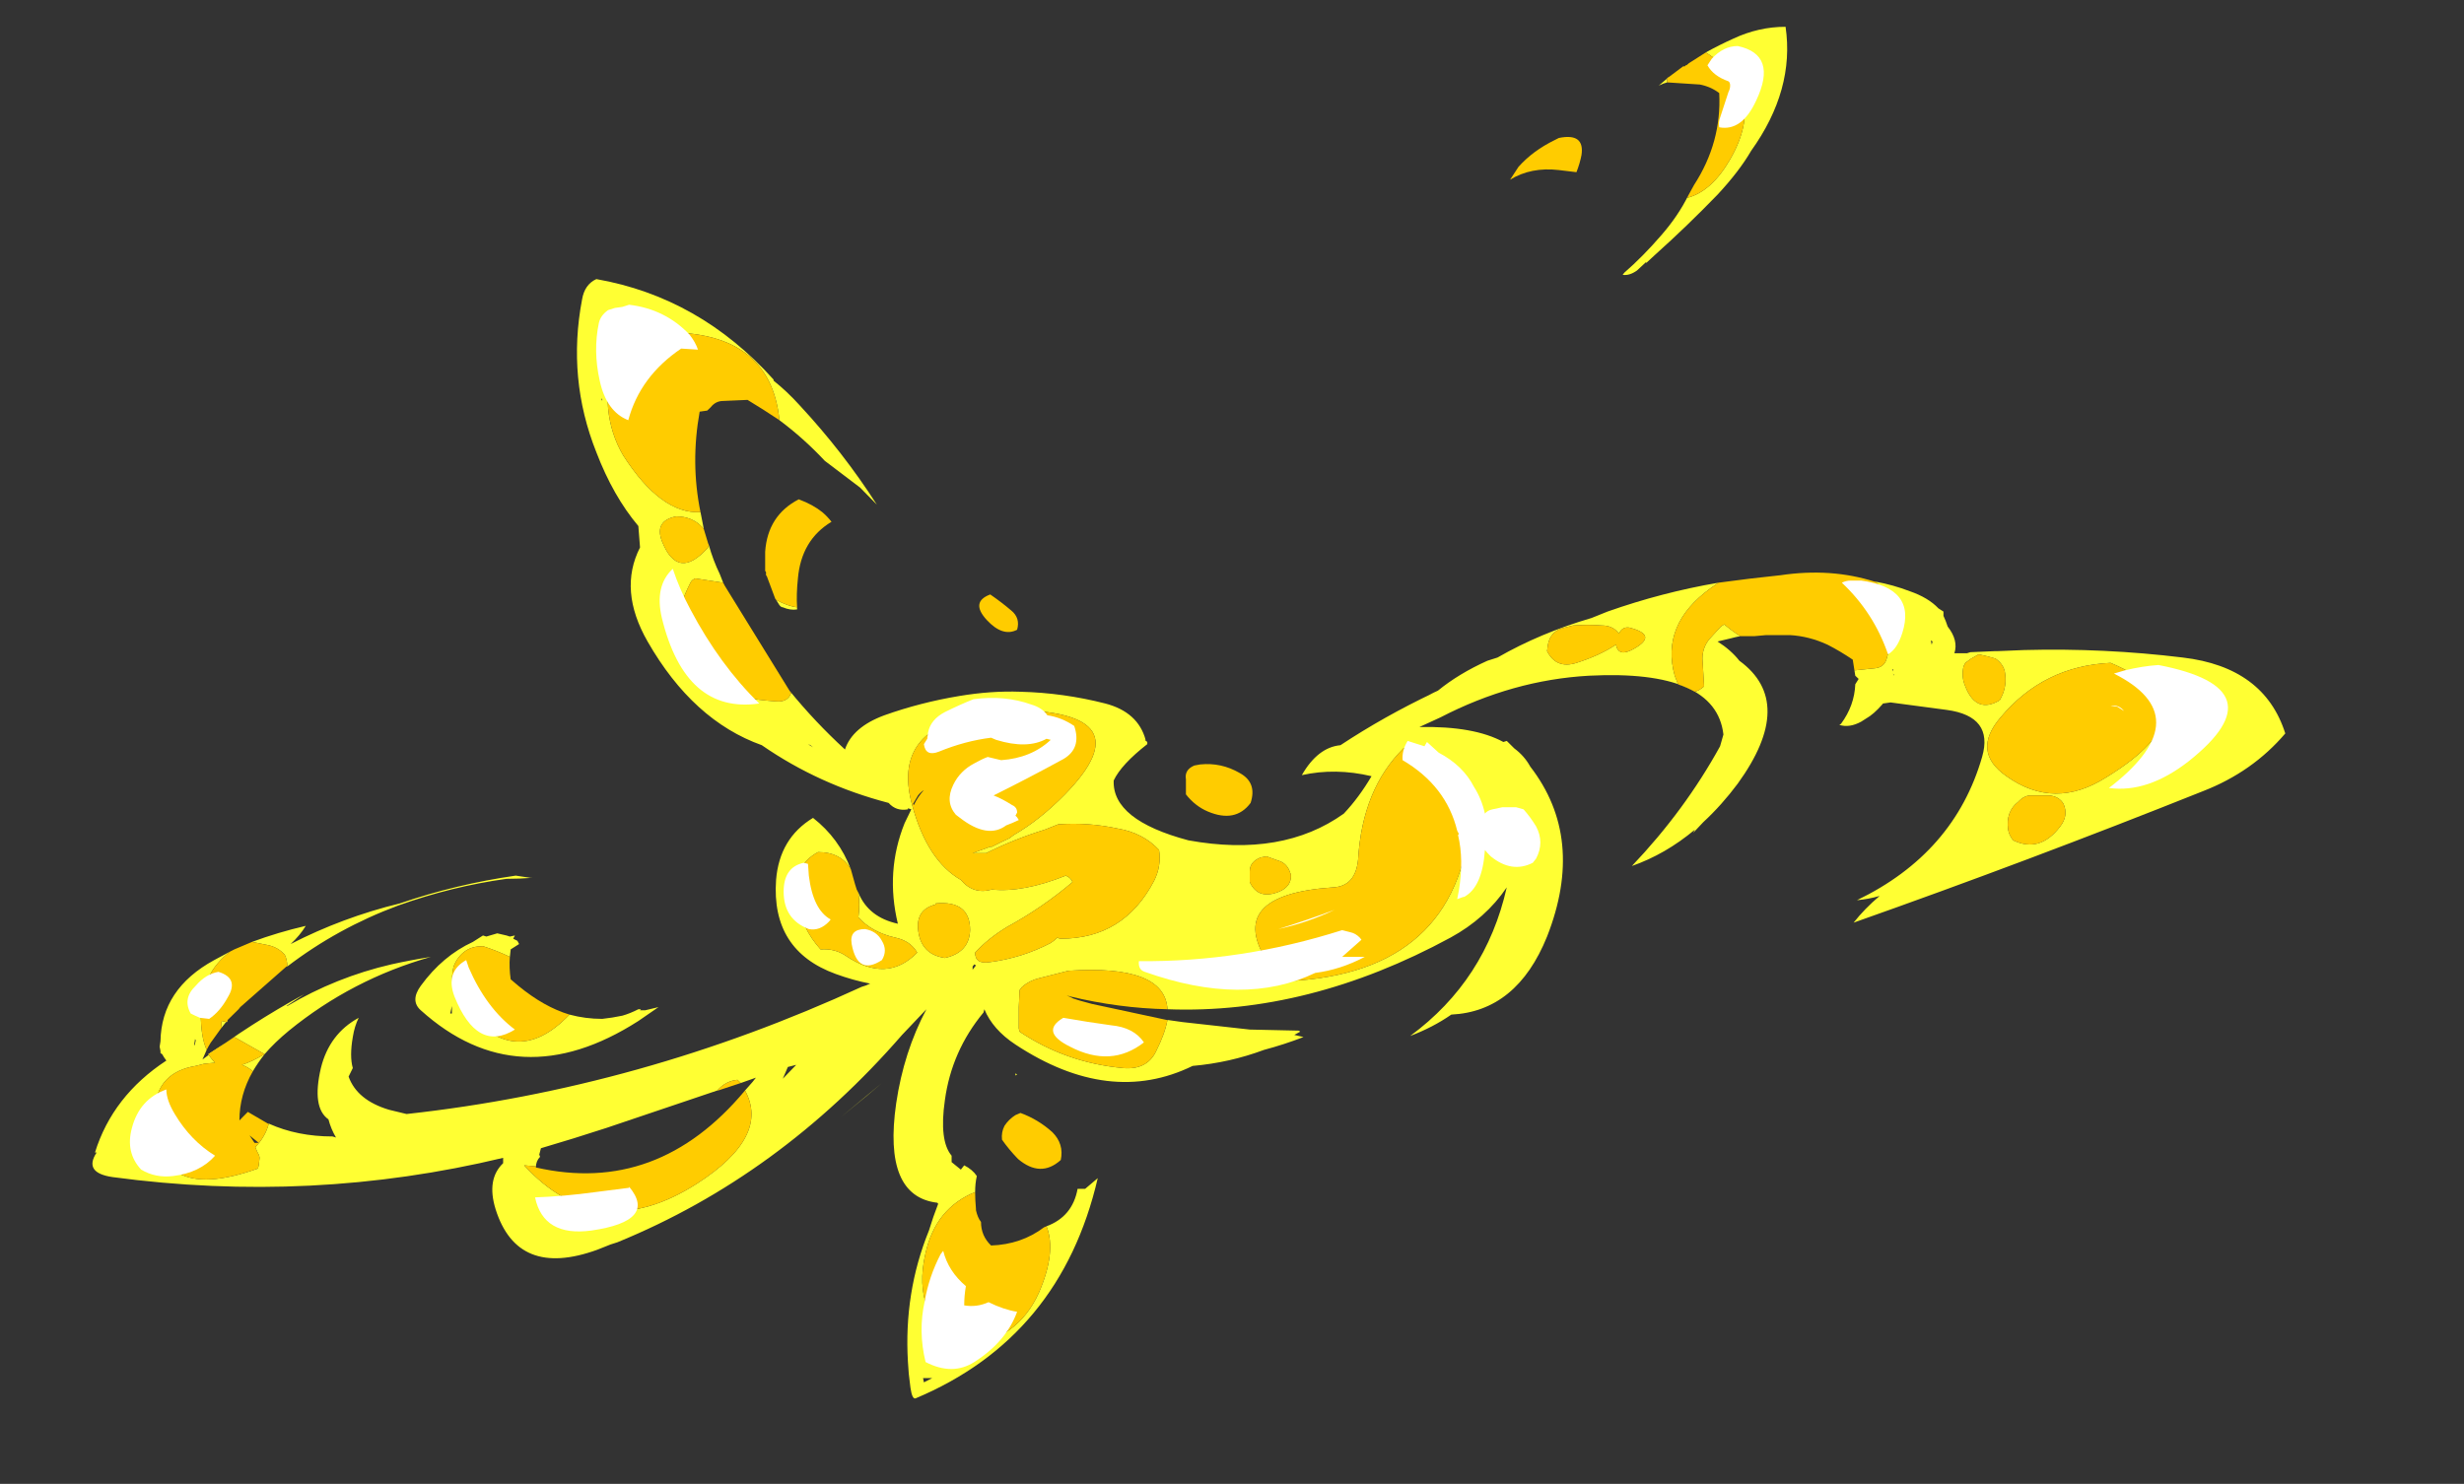 <?xml version="1.0" encoding="UTF-8" standalone="no"?>
<svg xmlns:ffdec="https://www.free-decompiler.com/flash" xmlns:xlink="http://www.w3.org/1999/xlink" ffdec:objectType="frame" height="474.5px" width="787.75px" xmlns="http://www.w3.org/2000/svg">
  <rect width="100%" height="100%" fill="#333333" stroke="none"/>
  <g transform="matrix(1.0, 0.0, 0.0, 1.0, 327.85, 357.6)">
    <use ffdec:characterId="922" height="64.15" transform="matrix(5.37, 0.0, 0.0, 6.837, -298.292, -349.031)" width="130.55" xlink:href="#shape0"/>
  </g>
  <defs>
    <g id="shape0" transform="matrix(1.0, 0.0, 0.0, 1.0, 55.55, 51.05)">
      <path d="M40.5 -49.85 Q41.3 -50.2 42.15 -50.5 43.65 -51.05 45.25 -51.05 45.8 -48.1 43.2 -45.25 42.5 -44.3 41.2 -43.2 39.35 -41.7 37.5 -40.4 L36.95 -40.0 36.95 -40.05 36.4 -39.65 Q35.95 -39.4 35.55 -39.45 L35.65 -39.55 Q36.75 -40.3 37.85 -41.3 38.85 -42.2 39.45 -43.15 L39.4 -43.05 Q40.85 -43.35 41.95 -44.85 44.25 -48.0 40.5 -49.85 M38.2 -48.45 Q37.95 -48.4 37.7 -48.3 L38.3 -48.7 38.2 -48.65 Q38.2 -48.55 38.2 -48.45 M-14.05 -20.0 Q-12.55 -18.55 -10.75 -17.25 -10.3 -18.3 -8.4 -18.85 -6.25 -19.45 -3.95 -19.75 -2.05 -20.0 -0.3 -19.95 2.25 -19.9 4.75 -19.4 6.7 -19.0 7.15 -17.7 L7.1 -17.7 7.25 -17.6 Q7.25 -17.55 7.25 -17.5 5.7 -16.55 5.25 -15.8 5.15 -13.95 9.7 -13.0 15.3 -12.2 18.95 -14.25 19.85 -15.0 20.6 -16.0 18.45 -16.4 16.45 -16.05 17.4 -17.35 18.75 -17.45 21.35 -18.8 24.3 -19.9 L24.0 -19.8 24.55 -20.0 Q25.8 -20.8 27.5 -21.4 L28.1 -21.55 Q30.65 -22.7 33.7 -23.4 L34.65 -23.7 Q37.9 -24.6 41.25 -25.05 L40.8 -24.8 Q37.8 -23.1 38.65 -20.7 38.75 -20.5 38.85 -20.3 39.4 -20.15 39.85 -19.95 40.1 -20.0 40.4 -20.2 L40.3 -21.5 Q40.3 -22.0 40.7 -22.4 L41.4 -23.0 41.6 -23.1 Q42.05 -22.8 42.55 -22.55 L42.25 -22.5 42.0 -22.45 41.2 -22.3 Q42.0 -21.9 42.5 -21.4 45.9 -19.45 42.4 -15.65 41.45 -14.65 40.35 -13.85 L39.75 -13.35 39.85 -13.5 Q38.1 -12.35 36.1 -11.8 39.25 -14.4 41.35 -17.4 L41.55 -17.95 Q41.1 -21.0 33.55 -20.7 29.0 -20.5 24.7 -18.75 L23.45 -18.3 Q26.7 -18.35 28.45 -17.6 L28.65 -17.65 29.1 -17.3 Q29.7 -16.95 30.05 -16.45 33.35 -13.1 31.05 -8.5 29.25 -5.0 25.35 -4.85 24.25 -4.25 22.9 -3.85 27.4 -6.45 28.65 -10.8 27.4 -9.35 25.3 -8.45 16.85 -4.85 8.45 -5.1 8.3 -7.2 2.55 -6.9 L0.8 -6.55 Q0.25 -6.45 -0.2 -6.15 L-0.35 -6.0 -0.4 -5.2 -0.4 -4.2 -0.35 -4.05 Q2.4 -2.6 5.8 -2.35 7.2 -2.25 7.75 -3.1 8.3 -3.95 8.45 -4.6 L9.35 -4.5 13.35 -4.15 16.25 -4.1 Q16.3 -4.1 16.35 -4.05 L16.0 -3.9 16.55 -3.8 Q15.4 -3.45 14.2 -3.2 12.15 -2.6 9.95 -2.45 5.0 -0.55 -0.6 -3.45 -1.95 -4.15 -2.45 -5.1 L-2.5 -4.95 Q-4.4 -3.15 -4.8 -0.85 -5.15 1.05 -4.4 1.75 L-4.4 2.05 -3.85 2.4 -3.65 2.2 Q-3.15 2.4 -2.9 2.7 -3.0 3.05 -3.0 3.45 -5.35 4.2 -5.95 6.3 -6.85 9.3 -3.65 10.7 -0.45 10.35 0.8 8.15 1.85 6.25 1.25 5.05 2.8 4.6 3.1 3.3 L3.55 3.3 4.3 2.8 Q2.1 10.25 -6.55 13.1 -6.75 13.15 -6.85 12.6 L-6.95 11.95 -7.0 11.4 Q-7.25 8.15 -5.75 5.25 -5.5 4.6 -5.2 4.0 L-5.25 3.95 Q-8.5 3.65 -7.7 -0.7 -7.25 -3.1 -5.9 -5.1 L-7.35 -3.9 Q-14.65 2.7 -24.3 5.8 L-24.7 5.9 -25.5 6.15 Q-30.25 7.5 -31.55 4.25 -32.1 2.85 -31.1 2.1 L-31.1 1.85 Q-42.5 4.0 -54.35 2.75 -56.1 2.55 -55.3 1.6 L-55.4 1.6 Q-54.35 -1.05 -51.15 -2.7 -51.3 -2.85 -51.4 -3.0 L-51.5 -3.05 -51.5 -3.15 -51.55 -3.35 -51.5 -3.6 Q-51.45 -6.05 -48.3 -7.4 L-47.35 -7.8 Q-49.1 -6.75 -49.1 -4.9 -49.1 -3.8 -48.75 -3.2 L-49.0 -2.75 Q-46.1 -4.45 -42.95 -5.8 L-44.0 -5.25 -43.95 -5.25 Q-41.05 -6.6 -37.75 -7.2 -36.6 -7.4 -35.4 -7.55 -40.1 -6.5 -43.85 -4.1 -44.7 -3.55 -45.3 -3.0 -45.7 -2.6 -46.0 -2.2 -46.3 -2.4 -46.65 -2.5 -46.05 -2.65 -45.3 -3.0 L-47.1 -3.8 -48.65 -3.0 Q-48.45 -2.75 -48.25 -2.6 L-48.9 -2.55 -49.4 -2.45 Q-51.7 -2.15 -51.85 -0.4 -52.1 4.15 -45.7 2.35 L-45.65 2.2 -45.6 1.85 Q-45.6 1.8 -45.65 1.7 L-45.75 1.55 -45.85 1.35 Q-45.25 0.85 -45.05 0.25 -43.35 0.85 -41.25 0.85 L-41.05 0.9 Q-41.35 0.5 -41.5 0.05 -42.5 -0.5 -41.95 -2.35 -41.45 -3.95 -39.7 -4.7 -39.95 -4.3 -40.05 -3.8 -40.25 -2.9 -40.05 -2.35 L-40.3 -1.95 Q-39.8 -0.85 -37.9 -0.4 L-36.85 -0.2 Q-22.9 -1.4 -9.75 -6.15 -9.5 -6.2 -9.25 -6.3 -10.25 -6.45 -11.3 -6.75 -15.15 -7.85 -14.85 -11.15 -14.65 -13.1 -12.65 -14.05 -11.1 -13.1 -10.4 -11.65 -11.0 -12.45 -12.35 -12.45 -13.9 -11.8 -13.6 -10.2 -13.35 -8.9 -12.2 -7.9 -11.35 -7.95 -10.7 -7.6 -8.25 -6.3 -6.45 -7.75 -6.85 -8.3 -7.75 -8.45 -9.15 -8.7 -9.95 -9.4 -9.85 -10.0 -9.95 -10.55 -9.35 -9.4 -7.6 -9.1 -8.35 -11.55 -7.2 -13.8 L-6.8 -14.45 -7.0 -14.5 -7.0 -14.45 Q-7.7 -14.35 -8.15 -14.75 -12.3 -15.6 -15.7 -17.45 -19.8 -18.6 -22.5 -22.3 -24.25 -24.7 -22.95 -26.7 L-23.05 -27.7 Q-24.55 -29.1 -25.55 -31.15 -27.3 -34.6 -26.4 -38.3 -26.25 -39.0 -25.55 -39.25 -19.4 -38.4 -15.0 -34.55 L-15.0 -34.5 Q-14.2 -34.0 -13.45 -33.35 -10.85 -31.15 -8.85 -28.7 L-9.85 -29.5 -11.95 -30.75 Q-13.2 -31.8 -14.65 -32.65 -15.2 -36.95 -21.9 -36.75 -25.15 -35.85 -24.85 -33.2 -24.7 -32.0 -23.95 -31.0 -21.7 -28.25 -19.35 -28.35 L-19.15 -27.55 -19.25 -27.65 Q-19.85 -28.15 -20.8 -28.15 -22.1 -27.95 -21.65 -27.0 -20.7 -25.1 -18.9 -26.7 L-18.85 -26.8 Q-18.6 -26.1 -18.2 -25.45 L-18.0 -25.05 -19.65 -25.25 Q-19.85 -25.2 -19.95 -25.05 -23.2 -19.95 -14.85 -19.5 -14.15 -19.45 -13.95 -19.9 L-14.05 -20.0 M50.6 -25.1 Q51.65 -24.95 52.65 -24.65 53.75 -24.35 54.35 -23.85 L54.65 -23.7 54.65 -23.5 Q54.8 -23.25 54.9 -23.0 55.55 -22.35 55.3 -21.75 L56.05 -21.75 56.25 -21.8 57.75 -21.85 57.9 -21.85 59.45 -21.9 Q64.2 -22.0 68.9 -21.55 73.75 -21.1 75.0 -18.0 73.05 -16.2 70.1 -15.3 59.75 -12.05 49.3 -9.15 49.95 -9.8 50.85 -10.4 50.2 -10.25 49.5 -10.2 55.3 -12.4 56.95 -16.9 57.65 -18.8 54.85 -19.1 L51.5 -19.45 51.05 -19.4 51.0 -19.35 Q50.5 -18.9 50.05 -18.7 L49.75 -18.55 Q49.05 -18.25 48.45 -18.4 L48.55 -18.45 Q49.35 -19.3 49.4 -20.3 L49.6 -20.55 49.4 -20.7 49.35 -20.95 50.6 -21.05 Q51.1 -21.1 51.25 -21.45 52.25 -23.95 50.6 -25.1 M-46.05 -8.25 Q-44.5 -8.7 -42.85 -9.0 -43.2 -8.55 -43.75 -8.15 -40.65 -9.4 -37.25 -10.05 -33.9 -10.95 -30.35 -11.35 L-29.5 -11.25 -29.3 -11.25 Q-30.1 -11.2 -30.9 -11.2 -34.15 -10.85 -37.35 -9.95 -40.95 -8.9 -43.95 -7.1 -43.95 -7.4 -44.1 -7.65 -44.5 -8.0 -45.1 -8.1 L-46.05 -8.25 M-47.5 -4.6 L-47.9 -4.2 -47.85 -4.25 Q-47.9 -4.4 -47.85 -4.55 L-47.55 -4.5 -47.5 -4.6 M26.25 -14.7 L25.1 -16.5 Q24.15 -17.55 22.5 -17.3 20.05 -15.4 19.8 -12.1 19.65 -10.85 18.3 -10.8 11.8 -10.45 14.45 -7.25 15.15 -6.35 16.3 -6.45 26.05 -7.05 26.55 -14.55 L26.25 -14.7 M7.65 -11.1 Q8.1 -11.8 7.95 -12.55 7.0 -13.35 5.5 -13.55 3.75 -13.85 1.95 -13.75 L1.15 -13.5 Q-0.7 -13.05 -2.35 -12.4 L-3.15 -12.4 Q-2.6 -12.55 -2.1 -12.7 L-2.0 -12.7 Q-1.5 -12.9 -0.95 -13.1 L-0.7 -13.25 Q0.85 -13.95 2.35 -15.15 7.2 -19.05 -0.85 -19.1 L-1.4 -19.0 Q-8.15 -18.65 -6.75 -14.65 -5.85 -12.05 -3.85 -11.15 -3.1 -10.45 -2.0 -10.7 -0.15 -10.55 2.4 -11.35 2.7 -11.25 2.8 -11.05 1.0 -9.85 -1.1 -8.95 -2.25 -8.4 -3.0 -7.75 -3.0 -7.2 -2.15 -7.3 -0.2 -7.5 1.5 -8.2 1.7 -8.3 1.9 -8.45 2.0 -8.4 2.1 -8.4 5.85 -8.4 7.65 -11.1 M15.05 -12.05 L14.35 -12.25 14.0 -12.2 Q13.35 -12.0 13.35 -11.55 L13.35 -11.05 Q13.85 -10.2 15.1 -10.6 15.85 -10.85 15.8 -11.4 L15.7 -11.6 Q15.5 -11.95 15.05 -12.05 M53.95 -22.15 L54.0 -22.3 53.9 -22.35 53.95 -22.15 M51.65 -20.9 L51.65 -21.0 51.6 -21.0 51.65 -20.9 M51.7 -20.7 L51.7 -20.75 51.65 -20.8 51.7 -20.7 M58.05 -18.75 Q56.3 -17.15 58.4 -16.0 61.25 -14.4 64.35 -15.95 71.0 -19.15 64.6 -21.3 60.6 -21.15 58.05 -18.75 M59.85 -15.1 Q59.45 -15.1 59.1 -14.8 58.35 -14.35 58.5 -13.5 58.55 -13.25 58.8 -13.0 60.4 -12.4 61.6 -13.65 62.1 -14.15 61.8 -14.7 61.55 -15.05 60.95 -15.1 L59.85 -15.1 M58.0 -19.55 L58.1 -19.7 Q58.45 -20.25 58.3 -20.9 58.2 -21.25 57.75 -21.5 L57.3 -21.6 56.75 -21.7 56.3 -21.5 55.95 -21.3 Q55.9 -21.2 55.85 -21.15 55.7 -20.65 55.95 -20.2 56.6 -18.9 58.0 -19.55 M32.6 -23.05 L32.1 -22.95 Q31.25 -22.8 31.1 -22.15 L31.05 -21.85 Q31.6 -21.0 32.8 -21.3 34.2 -21.65 35.15 -22.15 35.3 -21.55 36.2 -21.95 37.7 -22.6 35.95 -22.95 35.55 -23.0 35.35 -22.7 L35.3 -22.7 Q34.95 -23.05 34.3 -23.05 33.5 -23.1 32.6 -23.05 M-25.25 -33.65 L-25.2 -33.55 -25.2 -33.65 -25.25 -33.65 M-49.45 -3.65 L-49.5 -3.4 -49.45 -3.45 -49.4 -3.65 -49.45 -3.7 -49.45 -3.65 M-49.95 -4.35 L-49.95 -4.35 M-30.7 -7.55 Q-31.5 -7.85 -32.3 -8.05 -32.9 -8.05 -33.3 -7.85 -33.8 -7.6 -34.05 -7.1 -34.35 -6.15 -33.6 -5.35 -30.5 -2.1 -27.15 -4.85 -26.2 -4.65 -25.2 -4.65 -24.6 -4.7 -24.0 -4.8 -23.55 -4.9 -23.05 -5.1 L-22.9 -5.1 -22.95 -5.05 -22.65 -5.05 -21.85 -5.2 -23.05 -4.55 Q-30.2 -0.95 -36.0 -5.05 -36.65 -5.5 -36.0 -6.2 -34.7 -7.6 -32.9 -8.25 L-32.3 -8.55 -32.1 -8.5 -31.45 -8.65 -30.9 -8.55 -30.7 -8.5 -30.4 -8.55 -30.5 -8.4 -30.25 -8.3 -30.15 -8.15 -30.65 -7.9 -30.7 -7.55 M-34.15 -4.9 L-34.15 -5.25 -34.25 -4.9 -34.15 -4.9 M-13.6 -23.9 L-13.6 -23.8 Q-14.0 -23.75 -14.45 -23.9 -14.55 -23.9 -14.65 -24.0 L-14.85 -24.25 Q-14.15 -23.95 -13.6 -23.9 M-12.65 -17.35 L-12.8 -17.45 -12.95 -17.5 -12.65 -17.35 M-18.35 -1.3 L-24.95 0.45 Q-26.9 0.95 -28.85 1.4 L-28.95 1.7 -28.9 1.8 Q-29.15 2.0 -29.15 2.3 L-29.15 2.25 -29.85 2.2 Q-25.4 6.0 -19.55 3.05 -15.2 0.85 -16.7 -1.3 L-16.25 -1.7 -16.05 -1.9 -16.95 -1.65 -17.15 -1.8 Q-17.85 -1.75 -18.35 -1.3 M-5.35 -10.05 L-5.35 -10.0 Q-6.65 -9.75 -6.35 -8.6 -6.1 -7.65 -4.8 -7.5 -3.35 -7.75 -3.3 -8.8 -3.3 -10.2 -5.35 -10.05 M-14.15 -2.4 L-14.45 -1.85 -13.65 -2.5 -14.15 -2.4 M-9.45 -1.05 L-11.0 -0.05 -8.55 -1.65 -9.45 -1.05 M-0.6 -2.1 L-0.5 -2.05 -0.6 -2.0 -0.6 -2.1 M-3.05 -7.2 L-3.15 -7.1 -3.15 -6.95 -2.95 -7.15 -3.05 -7.2 M-6.05 12.35 L-5.55 12.15 -6.1 12.15 -6.05 12.35" fill="#ffff33" fill-rule="evenodd" stroke="none"/>
      <path d="M31.75 -45.85 Q33.3 -46.1 33.1 -45.05 33.0 -44.65 32.8 -44.25 L31.75 -44.35 Q30.1 -44.5 28.85 -43.9 L29.35 -44.5 Q30.2 -45.25 31.5 -45.75 L31.75 -45.85 M38.3 -48.7 L39.15 -49.2 39.25 -49.2 39.3 -49.25 39.35 -49.25 39.5 -49.35 40.5 -49.85 Q44.25 -48.0 41.95 -44.85 40.85 -43.35 39.4 -43.05 L39.45 -43.15 39.8 -43.65 Q41.45 -45.65 41.3 -47.95 40.8 -48.25 40.15 -48.35 L38.2 -48.45 Q38.2 -48.55 38.2 -48.65 L38.3 -48.7 M41.25 -25.05 Q43.1 -25.25 44.95 -25.4 47.95 -25.75 50.55 -25.1 L50.6 -25.1 Q52.25 -23.95 51.25 -21.45 51.1 -21.1 50.6 -21.05 L49.35 -20.95 49.25 -21.45 Q48.5 -21.85 47.75 -22.15 46.65 -22.55 45.5 -22.6 44.9 -22.6 44.1 -22.6 L43.4 -22.55 42.55 -22.55 Q42.05 -22.8 41.6 -23.1 L41.4 -23.0 40.7 -22.4 Q40.3 -22.0 40.3 -21.5 L40.4 -20.2 Q40.1 -20.0 39.85 -19.95 39.4 -20.15 38.85 -20.3 38.75 -20.5 38.65 -20.7 37.8 -23.1 40.8 -24.8 L41.25 -25.05 M8.45 -5.1 Q5.55 -5.15 2.65 -5.7 L2.45 -5.75 2.85 -5.6 3.25 -5.5 3.95 -5.35 8.4 -4.6 8.45 -4.6 Q8.3 -3.95 7.75 -3.1 7.2 -2.25 5.8 -2.35 2.4 -2.6 -0.35 -4.05 L-0.4 -4.2 -0.4 -5.2 -0.35 -6.0 -0.2 -6.15 Q0.25 -6.45 0.8 -6.55 L2.55 -6.9 Q8.3 -7.2 8.45 -5.1 M-3.0 3.45 Q-3.0 3.8 -2.95 4.25 L-2.95 4.3 Q-2.85 4.65 -2.65 4.85 -2.65 5.5 -2.05 5.95 -0.25 5.9 1.1 5.1 L1.25 5.05 Q1.85 6.25 0.8 8.15 -0.45 10.35 -3.65 10.7 -6.85 9.3 -5.95 6.3 -5.35 4.2 -3.0 3.45 M-47.35 -7.8 L-47.1 -7.9 -46.05 -8.25 -45.1 -8.1 Q-44.5 -8.0 -44.1 -7.65 -43.95 -7.4 -43.95 -7.1 L-44.0 -7.1 -46.75 -5.2 -46.85 -5.1 -47.5 -4.6 -47.55 -4.5 -47.85 -4.55 Q-47.9 -4.4 -47.85 -4.25 L-47.9 -4.2 -48.45 -3.6 -48.5 -3.55 -48.65 -3.35 -48.75 -3.2 Q-49.1 -3.8 -49.1 -4.9 -49.1 -6.75 -47.35 -7.8 M-46.0 -2.2 Q-46.8 -1.1 -46.8 0.1 L-46.3 -0.3 -45.1 0.25 -45.05 0.25 Q-45.25 0.85 -45.85 1.35 L-45.75 1.55 -45.65 1.7 Q-45.6 1.8 -45.6 1.85 L-45.65 2.2 -45.7 2.35 Q-52.1 4.15 -51.85 -0.4 -51.7 -2.15 -49.4 -2.45 L-48.9 -2.55 -48.25 -2.6 Q-48.45 -2.75 -48.65 -3.0 L-47.1 -3.8 -45.3 -3.0 Q-46.05 -2.65 -46.65 -2.5 -46.3 -2.4 -46.0 -2.2 M-10.4 -11.65 L-10.15 -10.95 -10.05 -10.7 -9.95 -10.55 Q-9.85 -10.0 -9.95 -9.4 -9.15 -8.7 -7.75 -8.45 -6.85 -8.3 -6.45 -7.75 -8.25 -6.3 -10.7 -7.6 -11.35 -7.95 -12.2 -7.9 -13.35 -8.9 -13.6 -10.2 -13.9 -11.8 -12.35 -12.45 -11.0 -12.45 -10.4 -11.65 M-14.65 -32.65 Q-15.6 -33.15 -16.55 -33.6 L-18.0 -33.55 Q-18.45 -33.55 -18.75 -33.25 L-18.95 -33.1 -19.4 -33.05 Q-19.95 -30.65 -19.35 -28.35 -21.7 -28.25 -23.95 -31.0 -24.7 -32.0 -24.85 -33.2 -25.15 -35.85 -21.9 -36.75 -15.2 -36.95 -14.65 -32.65 M-19.15 -27.55 L-18.9 -26.9 -18.85 -26.8 -18.9 -26.7 Q-20.7 -25.1 -21.65 -27.0 -22.1 -27.95 -20.8 -28.15 -19.85 -28.15 -19.25 -27.65 L-19.15 -27.55 M-18.0 -25.05 L-17.9 -24.9 -14.05 -20.0 -13.95 -19.9 Q-14.15 -19.45 -14.85 -19.5 -23.2 -19.95 -19.95 -25.05 -19.85 -25.2 -19.65 -25.25 L-18.0 -25.05 M26.25 -14.7 L26.55 -14.55 Q26.05 -7.05 16.3 -6.45 15.15 -6.35 14.45 -7.25 11.8 -10.45 18.3 -10.8 19.65 -10.85 19.8 -12.1 20.05 -15.4 22.5 -17.3 24.15 -17.55 25.1 -16.5 L26.25 -14.7 M12.75 -16.15 Q13.8 -15.7 13.4 -14.75 12.5 -13.8 10.85 -14.35 10.1 -14.6 9.55 -15.15 L9.55 -15.85 Q9.45 -16.3 10.05 -16.5 L10.4 -16.55 Q11.65 -16.65 12.75 -16.15 M15.05 -12.05 Q15.5 -11.95 15.7 -11.6 L15.8 -11.4 Q15.85 -10.85 15.1 -10.6 13.85 -10.2 13.35 -11.05 L13.35 -11.55 Q13.35 -12.0 14.0 -12.2 L14.35 -12.25 15.05 -12.05 M7.65 -11.1 Q5.85 -8.4 2.1 -8.4 2.0 -8.4 1.9 -8.45 1.7 -8.3 1.5 -8.2 -0.2 -7.5 -2.15 -7.3 -3.0 -7.2 -3.0 -7.75 -2.25 -8.4 -1.1 -8.95 1.0 -9.85 2.8 -11.05 2.7 -11.25 2.4 -11.35 -0.15 -10.55 -2.0 -10.7 -3.1 -10.45 -3.85 -11.15 -5.85 -12.05 -6.75 -14.65 -8.15 -18.65 -1.4 -19.0 L-0.85 -19.1 Q7.2 -19.05 2.35 -15.15 0.85 -13.95 -0.7 -13.25 L-0.95 -13.1 Q-1.5 -12.9 -2.0 -12.7 L-2.1 -12.7 Q-2.6 -12.55 -3.15 -12.4 L-2.35 -12.4 Q-0.7 -13.05 1.15 -13.5 L1.95 -13.75 Q3.75 -13.85 5.5 -13.55 7.0 -13.35 7.95 -12.55 8.1 -11.8 7.65 -11.1 M58.0 -19.55 Q56.6 -18.9 55.95 -20.2 55.7 -20.65 55.85 -21.15 55.9 -21.2 55.95 -21.3 L56.3 -21.5 56.75 -21.7 57.3 -21.6 57.75 -21.5 Q58.2 -21.25 58.3 -20.9 58.45 -20.25 58.1 -19.7 L58.0 -19.55 M59.85 -15.1 L60.95 -15.1 Q61.55 -15.05 61.8 -14.7 62.1 -14.15 61.6 -13.65 60.4 -12.4 58.8 -13.0 58.55 -13.25 58.5 -13.5 58.35 -14.35 59.1 -14.8 59.45 -15.1 59.85 -15.1 M58.05 -18.75 Q60.6 -21.15 64.6 -21.3 71.0 -19.15 64.35 -15.95 61.25 -14.4 58.4 -16.0 56.3 -17.15 58.05 -18.75 M32.6 -23.05 Q33.5 -23.1 34.3 -23.05 34.95 -23.05 35.3 -22.7 L35.35 -22.7 Q35.55 -23.0 35.95 -22.95 37.7 -22.6 36.2 -21.95 35.3 -21.55 35.15 -22.15 34.2 -21.65 32.8 -21.3 31.6 -21.0 31.05 -21.85 L31.1 -22.15 Q31.25 -22.8 32.1 -22.95 L32.6 -23.05 M2.1 1.95 Q0.9 2.8 -0.45 1.9 -1.0 1.45 -1.4 1.0 -1.45 0.65 -1.25 0.35 -1.0 0.05 -0.6 -0.15 L-0.3 -0.25 Q0.75 0.05 1.6 0.65 2.3 1.2 2.1 1.95 M-27.15 -4.85 Q-30.5 -2.1 -33.6 -5.35 -34.35 -6.15 -34.05 -7.1 -33.8 -7.6 -33.3 -7.85 -32.9 -8.05 -32.3 -8.05 -31.5 -7.85 -30.7 -7.55 -30.75 -7.05 -30.65 -6.5 L-30.2 -6.2 Q-28.65 -5.2 -27.15 -4.85 M-0.85 -23.75 Q-0.3 -23.4 -0.5 -22.85 -1.35 -22.5 -2.3 -23.3 -3.3 -24.15 -2.1 -24.5 -1.45 -24.15 -0.85 -23.75 M-14.85 -24.25 L-14.9 -24.3 -15.4 -25.35 -15.45 -25.4 -15.45 -25.55 -15.5 -25.6 -15.5 -26.5 Q-15.35 -28.2 -13.5 -28.95 -12.65 -28.7 -12.1 -28.35 -11.8 -28.15 -11.55 -27.9 -13.35 -27.05 -13.55 -25.25 -13.65 -24.5 -13.6 -23.9 -14.15 -23.95 -14.85 -24.25 M-6.7 -14.7 L-6.65 -14.65 Q-6.4 -15.05 -6.05 -15.35 -6.25 -15.25 -6.4 -15.1 L-6.7 -14.7 M-16.95 -1.65 L-18.3 -1.3 -18.35 -1.3 Q-17.85 -1.75 -17.15 -1.8 L-16.95 -1.65 M-29.15 2.3 Q-21.9 3.6 -16.7 -1.3 -15.2 0.85 -19.55 3.05 -25.4 6.0 -29.85 2.2 L-29.15 2.25 -29.15 2.3 M-5.35 -10.05 Q-3.3 -10.2 -3.3 -8.8 -3.35 -7.75 -4.8 -7.5 -6.1 -7.65 -6.35 -8.6 -6.65 -9.75 -5.35 -10.0 L-5.35 -10.05 M-46.2 0.8 L-45.9 1.15 -45.65 1.15 -46.2 0.8" fill="#ffcc00" fill-rule="evenodd" stroke="none"/>
      <path d="M41.85 -48.5 Q40.95 -48.75 40.6 -49.25 L40.85 -49.55 Q41.55 -50.15 42.4 -50.15 44.8 -49.75 43.5 -47.6 42.65 -46.15 41.3 -46.35 41.25 -46.6 41.35 -46.8 L41.85 -48.0 Q41.95 -48.15 41.95 -48.3 41.95 -48.45 41.85 -48.5 M23.75 -17.4 L23.9 -17.6 24.6 -17.1 Q26.05 -16.5 26.7 -15.5 27.15 -14.95 27.35 -14.25 27.5 -14.4 27.8 -14.45 L28.4 -14.55 29.2 -14.55 29.65 -14.45 Q30.05 -14.1 30.4 -13.65 30.9 -12.9 30.4 -12.15 L30.2 -11.95 Q28.95 -11.45 27.7 -12.25 27.5 -12.4 27.35 -12.55 27.2 -10.8 26.1 -10.35 L26.05 -10.35 Q25.9 -10.3 25.7 -10.25 L25.8 -10.65 Q26.1 -12.1 25.75 -13.25 L25.8 -13.3 25.7 -13.45 Q25.05 -15.55 22.45 -16.75 22.4 -17.2 22.75 -17.65 L23.75 -17.4 M1.25 -17.75 Q0.1 -17.25 -1.75 -17.7 L-2.05 -17.8 Q-3.6 -17.65 -5.15 -17.15 -5.95 -16.9 -6.05 -17.5 L-5.85 -17.75 -5.8 -18.05 Q-5.65 -18.65 -4.8 -19.0 -3.9 -19.35 -3.1 -19.6 -1.25 -19.8 0.35 -19.35 1.0 -19.2 1.3 -18.85 2.15 -18.75 2.9 -18.35 3.35 -17.3 2.25 -16.8 0.15 -15.9 -1.9 -15.1 -1.4 -14.95 -0.8 -14.65 -0.5 -14.55 -0.5 -14.3 L-0.6 -14.15 Q-0.5 -14.1 -0.4 -13.95 -0.8 -13.8 -1.15 -13.7 -2.25 -13.05 -3.9 -14.05 L-4.15 -14.2 Q-4.8 -14.8 -4.3 -15.6 -3.9 -16.25 -3.05 -16.6 -2.6 -16.8 -2.25 -16.9 L-1.45 -16.75 Q0.35 -16.85 1.5 -17.7 L1.25 -17.75 M5.1 -4.35 Q6.45 -4.25 7.05 -3.55 5.1 -2.35 2.65 -3.35 0.85 -4.05 2.25 -4.7 3.7 -4.5 5.1 -4.35 M6.75 -7.35 Q12.85 -7.3 18.85 -8.8 L19.35 -8.7 Q19.65 -8.65 19.9 -8.45 L20.0 -8.35 18.85 -7.55 20.2 -7.55 Q18.75 -6.95 17.25 -6.8 13.0 -5.2 7.1 -6.85 6.7 -6.95 6.75 -7.35 M18.4 -9.75 Q16.8 -9.15 15.05 -8.85 16.7 -9.25 18.4 -9.75 M49.75 -25.15 Q53.05 -24.8 52.2 -22.7 51.9 -21.95 51.35 -21.7 50.5 -23.65 48.6 -25.05 48.85 -25.15 49.15 -25.15 L49.75 -25.15 M65.45 -20.95 Q66.5 -21.15 67.45 -21.2 74.7 -20.1 69.25 -16.7 66.8 -15.2 64.5 -15.45 L64.75 -15.6 Q69.85 -18.8 64.8 -20.8 L65.45 -20.95 M64.6 -19.3 Q65.1 -19.35 65.4 -19.05 L65.0 -19.25 64.6 -19.3 M-24.85 -37.8 L-24.45 -37.9 -24.0 -37.95 -23.6 -38.05 Q-21.45 -37.85 -20.0 -36.65 -19.65 -36.3 -19.5 -35.95 L-20.5 -36.0 Q-22.95 -34.7 -23.65 -32.65 -24.95 -33.05 -25.35 -34.5 -25.75 -35.9 -25.4 -37.2 -25.3 -37.55 -24.85 -37.8 M-48.6 -4.65 L-49.15 -4.7 Q-49.45 -4.8 -49.7 -4.9 -50.2 -5.6 -49.4 -6.2 -48.8 -6.75 -48.05 -6.85 -46.8 -6.55 -47.5 -5.65 -47.95 -5.0 -48.6 -4.65 M-12.95 -11.9 L-12.9 -11.35 Q-12.65 -9.75 -11.6 -9.3 L-11.7 -9.2 Q-12.25 -8.75 -12.9 -8.85 -14.4 -9.3 -14.4 -10.6 -14.4 -11.75 -13.2 -11.95 L-12.95 -11.9 M-21.0 -25.7 Q-20.6 -24.75 -19.95 -23.8 -18.2 -21.2 -15.85 -19.4 -20.25 -18.9 -21.65 -23.4 -22.1 -24.9 -21.0 -25.7 M-33.15 -7.05 Q-32.1 -5.15 -30.4 -4.15 -32.65 -3.05 -34.0 -5.7 -34.55 -6.85 -33.3 -7.4 L-33.15 -7.05 M-51.15 -1.35 Q-51.15 -0.85 -50.65 -0.2 -49.7 1.05 -48.25 1.75 -49.15 2.55 -50.75 2.7 -51.8 2.8 -52.65 2.4 -53.6 1.6 -53.2 0.45 -52.75 -0.9 -51.15 -1.35 M-8.55 -8.3 Q-8.2 -7.85 -8.55 -7.4 -10.0 -6.65 -10.35 -8.15 -10.5 -8.85 -9.55 -8.85 -8.85 -8.75 -8.55 -8.3 M-4.9 6.2 Q-4.6 7.15 -3.55 7.85 -3.65 8.3 -3.65 8.75 -2.9 8.85 -2.2 8.6 -1.3 8.95 -0.5 9.05 -1.15 10.45 -3.05 11.4 -4.35 12.05 -5.95 11.4 -6.4 9.95 -6.0 8.55 -5.75 7.4 -5.05 6.35 L-4.9 6.2 M-25.85 5.25 Q-28.7 5.55 -29.2 3.7 -27.45 3.65 -25.6 3.45 L-23.6 3.25 -23.6 3.2 Q-21.9 4.8 -25.85 5.25" fill="#ffffff" fill-rule="evenodd" stroke="none"/>
    </g>
  </defs>
</svg>
